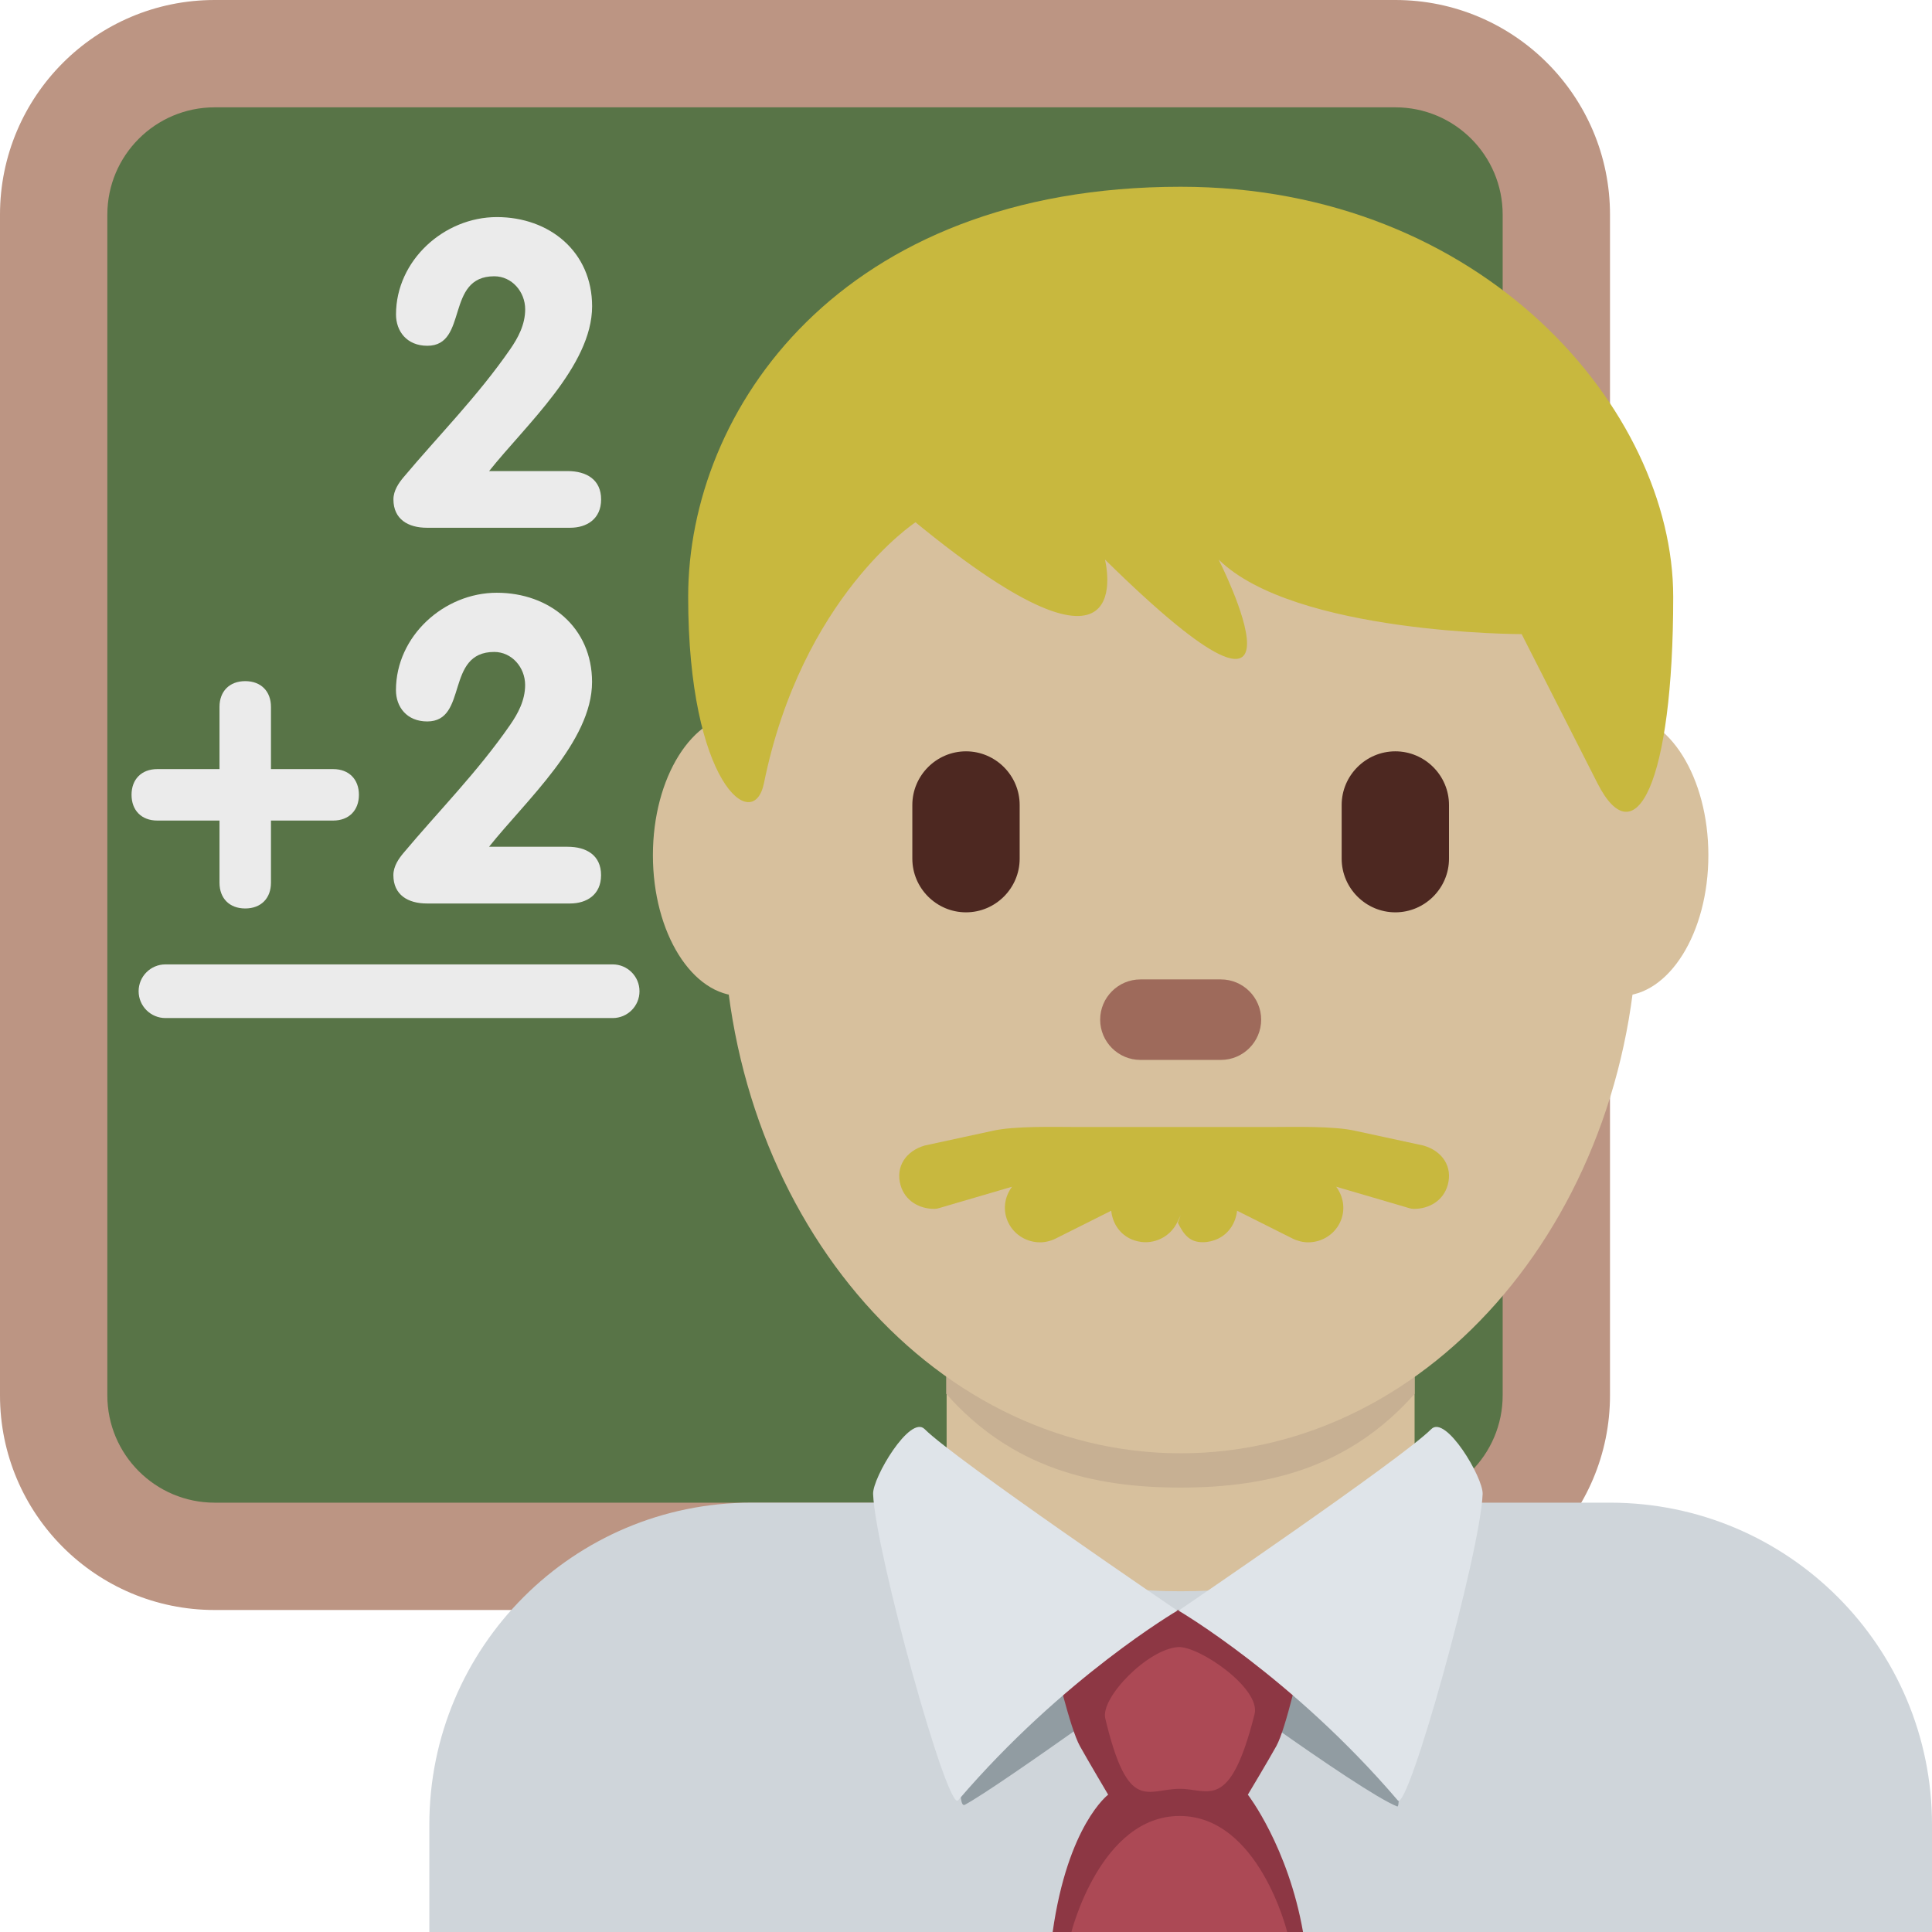 <svg viewBox="0 0 36 36" xmlns="http://www.w3.org/2000/svg"><path fill="#bc9583" d="M30 26c0 2.209-1.791 4-4 4H4c-2.209 0-4-1.791-4-4V4c0-2.209 1.791-4 4-4h22c2.209 0 4 1.791 4 4v22z"/><path fill="#587447" d="M28 26c0 1.104-.896 2-2 2H4c-1.104 0-2-.896-2-2V4c0-1.105.896-2 2-2h22c1.104 0 2 .895 2 2v22z"/><path fill="#ebebeb" d="M7.515 8.898c-.08.096-.184.24-.184.408 0 .368.272.528.624.528h2.67c.304 0 .576-.16.576-.528s-.271-.528-.624-.528H9.114c.679-.855 1.919-1.958 1.919-3.07 0-1.015-.792-1.663-1.775-1.663s-1.879.807-1.879 1.815c0 .311.2.583.584.583.768 0 .328-1.295 1.247-1.295.328 0 .576.288.576.616 0 .288-.136.536-.28.744-.608.879-1.327 1.599-1.991 2.39zm-1.307 5.433H5.049v-1.16c0-.288-.184-.479-.48-.479-.295 0-.479.192-.479.479v1.16H2.931c-.296 0-.48.192-.48.479 0 .288.184.48.48.48H4.09v1.159c0 .288.184.479.479.479.296 0 .48-.191.48-.479V15.29h1.159c.296 0 .48-.192.48-.48 0-.287-.184-.479-.48-.479zm4.369 1.447H9.113c.68-.855 1.919-1.958 1.919-3.07 0-1.015-.792-1.663-1.775-1.663s-1.879.808-1.879 1.815c0 .311.2.583.583.583.768 0 .328-1.295 1.248-1.295.328 0 .576.288.576.616 0 .288-.136.536-.28.744-.608.879-1.327 1.599-1.991 2.391-.08.096-.184.24-.184.408 0 .368.272.528.624.528h2.67c.304 0 .576-.16.576-.528 0-.369-.271-.529-.623-.529zm.84 3.192H3.083c-.276 0-.5-.224-.5-.5s.224-.5.5-.5h8.333c.276 0 .5.224.5.5.001.276-.223.5-.499.5z"/><path fill="#cfd5da" d="M36 36v-2c0-3.314-2.686-6-6-6H14c-3.313 0-6 2.686-6 6v2h28z"/><path fill="#d7c09d" d="M17.64 28.101c1.744 1.268 2.848 1.55 4.36 1.55 1.512 0 2.615-.283 4.359-1.55V24.29h-8.72v3.811z"/><path fill="#c7b093" d="M17.632 25.973c1.216 1.374 2.724 1.746 4.364 1.746 1.639 0 3.146-.373 4.363-1.746v-3.491h-8.728v3.491z"/><path fill="#d7c09d" d="M15.444 15.936c0 1.448-.734 2.622-1.639 2.622s-1.639-1.174-1.639-2.622.734-2.623 1.639-2.623c.905-.001 1.639 1.174 1.639 2.623m16.389 0c0 1.448-.733 2.622-1.639 2.622-.905 0-1.639-1.174-1.639-2.622s.733-2.623 1.639-2.623c.906-.001 1.639 1.174 1.639 2.623"/><path fill="#d7c09d" d="M13.477 16.959c0-5.589 3.816-10.121 8.523-10.121s8.522 4.532 8.522 10.121S26.707 27.08 22 27.08c-4.706 0-8.523-4.531-8.523-10.121"/><path fill="#c8b83e" d="M26.525 21.346l-1.268-.274c-.404-.094-1.173-.072-1.535-.072h-3.689c-.362 0-1.131-.022-1.536.071l-1.266.274c-.348.101-.55.393-.45.74.082.288.345.441.63.441.059 0 .12-.026.18-.042l1.267-.371c-.143.191-.181.446-.066.676.115.228.347.36.587.36.099 0 .199-.024.293-.071l1.034-.518c.022.215.139.414.346.518.094.046.195.069.293.069.241 0 .473-.134.587-.363l.068-.138-.053.138c.114.229.224.363.465.363.098 0 .198-.023.292-.069.207-.104.323-.303.347-.518l1.033.518c.095.047.195.071.293.071.241 0 .472-.132.587-.36.114-.229.076-.484-.066-.676l1.266.371c.059.016.121.042.181.042.285 0 .547-.152.63-.441.099-.347-.102-.639-.45-.739zM22 3.48c5.648 0 9.178 4.168 9.178 7.641s-.706 4.863-1.412 3.473l-1.412-2.778s-4.235 0-5.647-1.39c0 0 2.118 4.168-2.118 0 0 0 .706 2.779-3.53-.694 0 0-2.118 1.389-2.824 4.862-.196.964-1.412 0-1.412-3.473C12.822 7.648 15.646 3.48 22 3.48"/><path fill="#4d2821" d="M18 17c-.55 0-1-.45-1-1v-1c0-.55.45-1 1-1s1 .45 1 1v1c0 .55-.45 1-1 1m8 0c-.55 0-1-.45-1-1v-1c0-.55.45-1 1-1s1 .45 1 1v1c0 .55-.45 1-1 1"/><path fill="#9e6a5b" d="M22.75 19.75h-1.5c-.413 0-.75-.337-.75-.75s.337-.75.75-.75h1.5c.413 0 .75.337.75.75s-.337.75-.75.75"/><path fill="#919ca2" d="M21.94 30.883s3.381 2.494 4.094 2.777c.156.062-.367-3.656-.367-3.656h-7.453s-.524 3.781-.235 3.625c.64-.342 3.961-2.746 3.961-2.746"/><path fill="#8d3744" d="M23.252 33.441s.375-.625.531-.906c.182-.328.453-1.57.453-1.57l-2.188-.961c0-.008-.16.006-.16.006l-.184.041-.172.062c-.219.07.094.008.094.016l-1.975.836s.287 1.242.471 1.57c.156.281.527.906.527.906s-.752.562-1.035 2.564h4.667c-.279-1.595-1.029-2.564-1.029-2.564"/><path fill="#dfe4e9" d="M17.229 26.629c.565.566 4.71 3.383 4.71 3.383s-2.125 1.242-4.086 3.535c-.195.23-1.542-4.625-1.584-5.709-.011-.303.69-1.481.96-1.209m9.441 0c-.566.566-4.709 3.383-4.709 3.383s2.125 1.242 4.084 3.535c.195.23 1.541-4.625 1.582-5.709.012-.303-.687-1.481-.957-1.209"/><path fill="#ac4955" d="M21.955 30.691c.389-.021 1.543.771 1.422 1.25-.461 1.828-.85 1.391-1.391 1.391-.611 0-.965.473-1.391-1.312-.093-.387.798-1.297 1.36-1.329m2.031 5.313h-4.023s.541-2.166 2.018-2.166c1.476 0 2.005 2.166 2.005 2.166"/></svg>